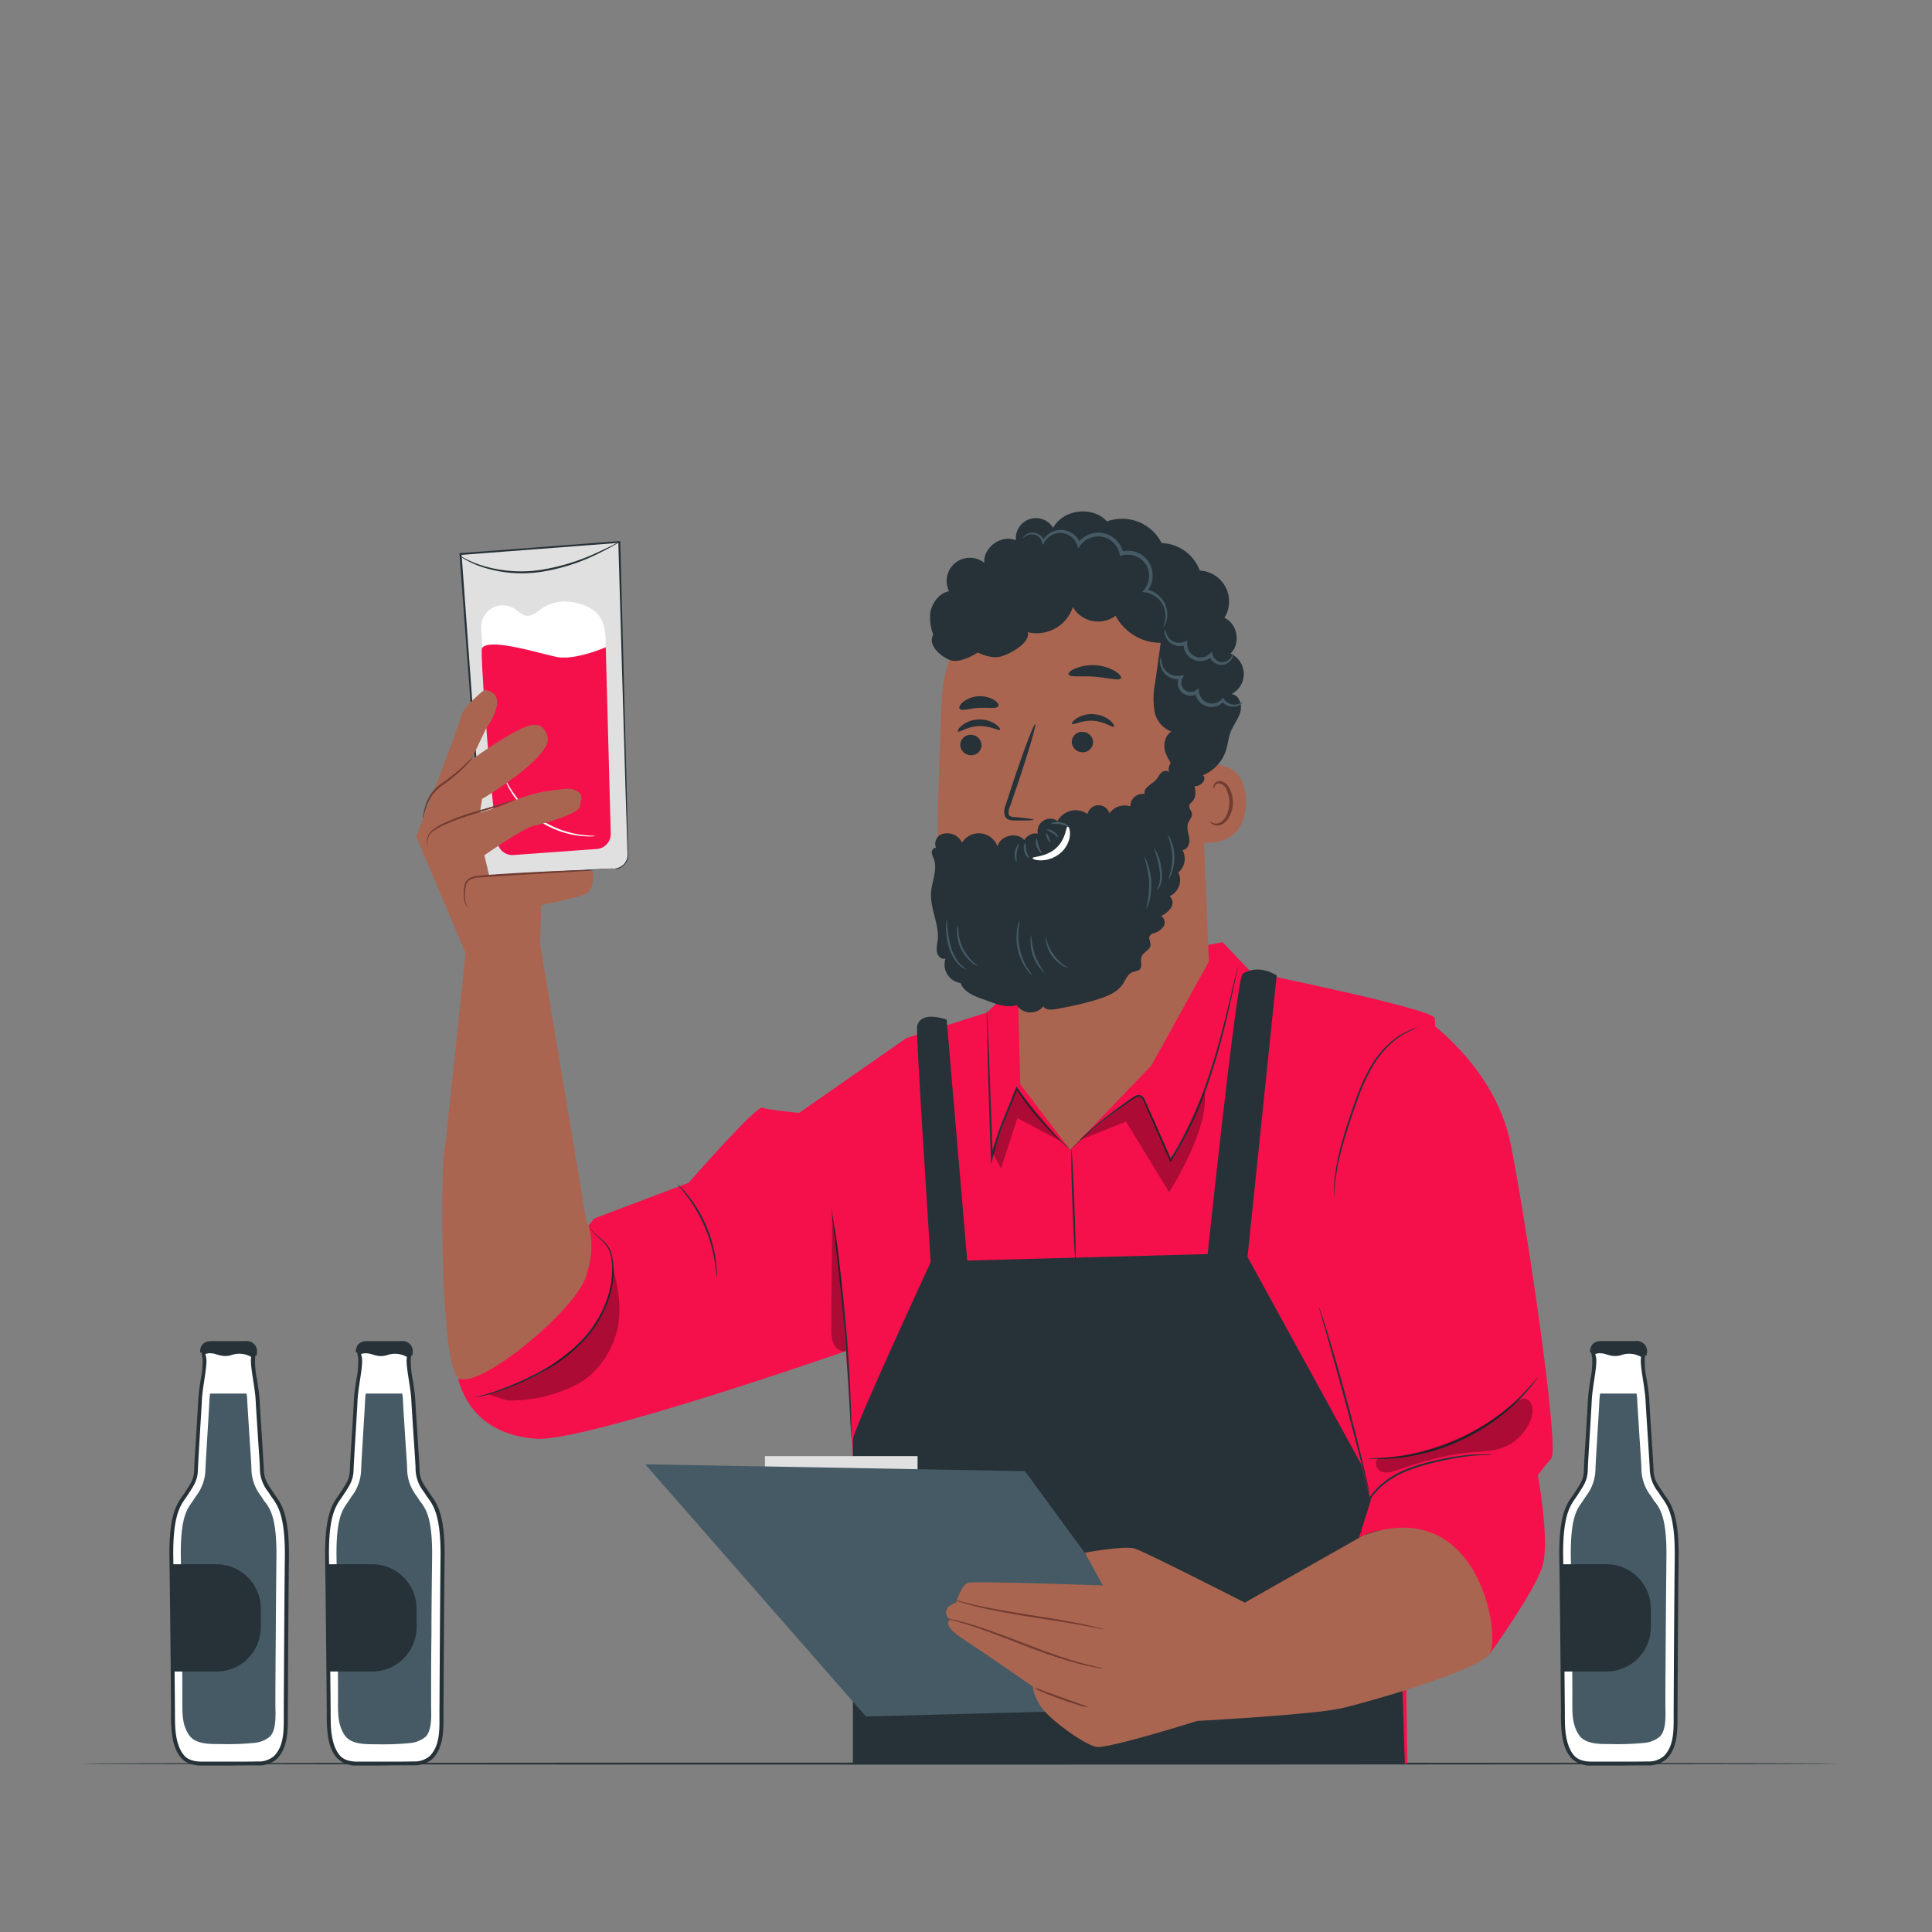 <svg xmlns="http://www.w3.org/2000/svg" viewBox="0 0 500 500"><rect x="0" y="0" width="500" height="500" fill="#808080" stroke="none"/><g id="freepik--Table--inject-5"><path d="M475.77,456.42c0,.14-102,.26-227.76.26s-227.78-.12-227.78-.26,102-.26,227.78-.26S475.77,456.28,475.77,456.42Z" style="fill:#263238"></path></g><g id="freepik--Beers--inject-5"><path d="M74.22,403.17c.15-12.36-2.43-14.31-3.86-16.53s-2.49-3.46-2.59-6.13-.92-14.31-1.1-18.05-1.57-9.26-1.16-11.18c0-.12,0-.24.08-.36a6.66,6.66,0,0,0-4.76-1,9.94,9.94,0,0,0-1,.23,4.63,4.63,0,0,1-2.47.19c-.38-.08-.74-.19-1.09-.29a5.86,5.86,0,0,0-2.29-.34,4.28,4.28,0,0,0-1.39.39c.05.32.12.72.23,1.21.42,1.91-.94,7.45-1.11,11.18s-1,15.39-1,18.05-1.15,3.92-2.57,6.15-4,4.18-3.79,16.54.43,39.84.43,39.84c0,1.28,0,2.67.08,4,.16,2.53.66,5.53,2.39,7.54a6.31,6.31,0,0,0,4.85,1.8c1.86,0,4.55,0,7.29,0s5.43,0,7.28-.05a6.64,6.64,0,0,0,4.58-1.52c3-3,2.67-8,2.69-11.84C73.94,443,74.06,415.53,74.22,403.17Z" style="fill:#fff"></path><path d="M57.3,456.92c-2,0-3.83,0-5.21,0-2.36,0-4.11-.7-5.21-2-2-2.25-2.37-5.55-2.52-7.84-.09-1.33-.12-2.73-.08-4,0-.25-.23-27.59-.43-39.81-.18-11.07,1.85-13.95,3.34-16.06.19-.26.37-.51.53-.76s.36-.57.54-.83c1.13-1.74,1.88-2.88,2-5.06,0-1.45.29-5.58.54-9.57.2-3.41.41-6.78.49-8.49s.36-3.54.64-5.4a22.74,22.74,0,0,0,.48-5.66c-.11-.5-.18-.9-.23-1.24l-.06-.36.33-.16a4.88,4.88,0,0,1,1.54-.44,6.38,6.38,0,0,1,2.49.36c.36.1.7.2,1.06.28a4,4,0,0,0,2.23-.18,9.74,9.74,0,0,1,1-.24,7.11,7.11,0,0,1,5.11,1.07l.28.19-.14.7a23.06,23.06,0,0,0,.51,5.65c.28,1.86.58,3.78.66,5.4s.3,5.1.53,8.52c.25,4,.52,8.09.57,9.53.08,2.18.83,3.32,2,5.05l.54.83c.17.26.34.5.53.77,1.5,2.09,3.55,5,3.41,16-.15,12.15-.28,39.63-.28,39.83v1.21c0,3.63,0,8.15-2.84,11a6.94,6.94,0,0,1-4.92,1.67c-1.86,0-4.55,0-7.29.05ZM53.18,350.41c0,.23.09.49.16.79.26,1.19-.08,3.43-.47,6-.28,1.83-.56,3.73-.63,5.29-.08,1.72-.29,5.1-.5,8.51-.24,4-.49,8.1-.53,9.54-.08,2.46-1,3.83-2.12,5.57l-.53.82c-.17.27-.36.53-.55.81-1.41,2-3.34,4.72-3.16,15.46.2,12.22.43,39.57.43,39.84,0,1.29,0,2.65.07,4,.22,3.36,1,5.73,2.28,7.24.92,1.07,2.39,1.6,4.48,1.63,1.85,0,4.54,0,7.28,0s5.42,0,7.27-.05a6,6,0,0,0,4.24-1.38c2.58-2.54,2.56-6.64,2.54-10.26V443c0-.11.15-29.47.28-39.84h0c.13-10.75-1.81-13.47-3.22-15.45-.2-.28-.39-.54-.56-.81s-.36-.56-.54-.82a9.74,9.74,0,0,1-2.13-5.56c0-1.43-.32-5.53-.57-9.5-.22-3.43-.44-6.82-.53-8.54s-.37-3.46-.65-5.3c-.4-2.59-.75-4.83-.5-6v0a6.21,6.21,0,0,0-4.12-.75,9.14,9.14,0,0,0-.9.22,5.09,5.09,0,0,1-2.72.19c-.38-.08-.75-.18-1.11-.28a5.53,5.53,0,0,0-2.11-.34A4.16,4.16,0,0,0,53.18,350.41Z" style="fill:#263238"></path><path d="M56.47,350.15c.38.1.73.19,1.09.26a3.7,3.7,0,0,0,1.88-.16A11.78,11.78,0,0,1,60.7,350a9.67,9.67,0,0,1,5.73.88,3.44,3.44,0,0,0,0-.43,2.66,2.66,0,0,0-2.92-3.37H54.78c-2.92,0-3,2.12-3,3a7,7,0,0,1,4.65.07Z" style="fill:#263238"></path><path d="M68.08,388l-.52-.8a11.68,11.68,0,0,1-2.48-6.63c0-1.39-.31-5.45-.56-9.37v-.08c-.21-3.35-.44-6.8-.53-8.56,0-.59-.09-1.23-.17-1.91l-9.46,0c-.08.67-.15,1.32-.17,1.91-.08,1.75-.29,5.21-.5,8.56v.08c-.24,3.93-.49,8-.53,9.38a11.72,11.72,0,0,1-2.45,6.64l-.52.79c-.19.3-.39.59-.61.9-1.24,1.75-2.94,4.16-2.78,14.23q.1,6.68.19,13.34c.07,7.83.22,15.67.2,23.5,0,3.19-.14,6.25,1.7,9,1.65,2.52,5.62,2.37,8.21,2.38a69.09,69.09,0,0,0,8.63-.3,7.28,7.28,0,0,0,4.06-1.59c1.91-1.75,1.47-6.37,1.48-8.68,0-5.84.06-11.69.1-17.53q.06-10.11.17-20.21c.12-10.07-1.59-12.47-2.84-14.22C68.48,388.61,68.27,388.32,68.08,388Z" style="fill:#455a64"></path><path d="M44.37,404.83H56a11.5,11.5,0,0,1,11.5,11.5v4.76A11.5,11.5,0,0,1,56,432.59H44.37a0,0,0,0,1,0,0V404.83A0,0,0,0,1,44.37,404.83Z" style="fill:#263238"></path><path d="M114.51,403.17c.15-12.36-2.43-14.31-3.86-16.53s-2.49-3.46-2.59-6.13-.91-14.31-1.1-18.05-1.56-9.26-1.15-11.18c0-.12,0-.24.07-.36a6.66,6.66,0,0,0-4.76-1c-.35.06-.67.15-1,.23a4.62,4.62,0,0,1-2.47.19c-.37-.08-.74-.19-1.09-.29a5.83,5.83,0,0,0-2.29-.34,4.28,4.28,0,0,0-1.39.39c0,.32.13.72.23,1.21.42,1.91-.94,7.45-1.11,11.18s-1,15.39-1,18.05-1.15,3.92-2.57,6.15-4,4.18-3.79,16.54.43,39.84.43,39.84c0,1.28,0,2.67.08,4,.16,2.53.66,5.53,2.4,7.54a6.27,6.27,0,0,0,4.84,1.8c1.86,0,4.55,0,7.29,0s5.43,0,7.29-.05a6.63,6.63,0,0,0,4.57-1.52c3-3,2.67-8,2.69-11.84C114.23,443,114.36,415.53,114.51,403.17Z" style="fill:#fff"></path><path d="M97.59,456.92c-2,0-3.82,0-5.21,0a6.7,6.7,0,0,1-5.21-2c-2-2.25-2.37-5.55-2.52-7.84-.09-1.33-.11-2.73-.08-4,0-.25-.23-27.59-.43-39.81C84,392.17,86,389.29,87.48,387.18c.19-.26.37-.51.53-.76l.54-.83c1.13-1.74,1.88-2.88,2-5.06,0-1.45.3-5.57.54-9.55.21-3.41.41-6.8.49-8.51s.36-3.54.64-5.4a22.74,22.74,0,0,0,.48-5.66c-.11-.5-.18-.9-.23-1.24l-.06-.36.33-.16a5,5,0,0,1,1.55-.44,6.36,6.36,0,0,1,2.48.36c.36.1.71.2,1.07.28a4.19,4.19,0,0,0,2.22-.18,10.35,10.35,0,0,1,1-.24,7.11,7.11,0,0,1,5.11,1.07l.29.19-.15.7a23.06,23.06,0,0,0,.51,5.65c.28,1.86.58,3.78.66,5.4s.31,5.1.53,8.52c.26,4,.52,8.09.57,9.53.08,2.18.83,3.32,2,5.05.18.26.36.54.55.83s.34.5.52.77c1.5,2.09,3.55,5,3.41,16-.15,12.15-.28,39.63-.28,39.83v1.21c0,3.63,0,8.15-2.84,11a6.93,6.93,0,0,1-4.91,1.67c-1.86,0-4.56,0-7.3.05ZM93.47,350.4c0,.24.1.5.16.8.26,1.19-.08,3.43-.47,6-.27,1.83-.56,3.73-.63,5.29-.08,1.72-.29,5.11-.49,8.53-.25,4-.5,8.09-.54,9.52-.08,2.46-1,3.83-2.11,5.57-.18.26-.35.54-.54.82s-.35.53-.55.81c-1.41,2-3.34,4.72-3.16,15.46.2,12.22.43,39.57.43,39.84,0,1.29,0,2.65.08,4,.22,3.36,1,5.73,2.27,7.24.93,1.07,2.39,1.6,4.48,1.63,1.85,0,4.54,0,7.28,0s5.42,0,7.28-.05a6,6,0,0,0,4.23-1.38c2.59-2.54,2.57-6.64,2.54-10.26V443c0-.11.15-29.47.28-39.84h0c.13-10.75-1.8-13.47-3.22-15.45-.2-.28-.39-.54-.56-.81s-.36-.56-.53-.82a9.68,9.68,0,0,1-2.14-5.56c0-1.43-.31-5.53-.57-9.5-.22-3.43-.44-6.82-.53-8.54s-.37-3.46-.65-5.29c-.4-2.6-.75-4.84-.49-6v0a6.19,6.19,0,0,0-4.12-.75,8.91,8.91,0,0,0-.89.22,5.14,5.14,0,0,1-2.73.19c-.38-.08-.75-.18-1.11-.28a5.53,5.53,0,0,0-2.11-.34A5.1,5.1,0,0,0,93.47,350.4Z" style="fill:#263238"></path><path d="M96.76,350.15c.38.1.73.19,1.09.26a3.7,3.7,0,0,0,1.88-.16A11.78,11.78,0,0,1,101,350a9.65,9.65,0,0,1,5.73.88,2,2,0,0,0,0-.43,2.66,2.66,0,0,0-2.92-3.37H95.08c-2.93,0-3,2.12-3,3a8.54,8.54,0,0,1,1.48-.32A8.24,8.24,0,0,1,96.76,350.15Z" style="fill:#263238"></path><path d="M108.37,388l-.52-.8a11.6,11.6,0,0,1-2.47-6.63c0-1.39-.32-5.45-.57-9.37v-.08c-.21-3.35-.44-6.8-.52-8.56,0-.59-.1-1.23-.18-1.91l-9.46,0c-.08.67-.14,1.32-.17,1.91-.08,1.75-.29,5.21-.5,8.56v.08c-.24,3.93-.49,8-.53,9.38A11.72,11.72,0,0,1,91,387.27l-.52.79c-.19.3-.39.59-.61.9-1.24,1.75-2.94,4.16-2.78,14.23q.12,6.68.19,13.34c.08,7.83.22,15.67.2,23.5,0,3.19-.13,6.25,1.7,9,1.65,2.52,5.62,2.37,8.21,2.38a69.09,69.09,0,0,0,8.63-.3,7.34,7.34,0,0,0,4.07-1.59c1.9-1.75,1.46-6.37,1.48-8.68,0-5.84,0-11.69.09-17.53,0-6.74.09-13.47.17-20.21.13-10.07-1.58-12.47-2.83-14.22C108.77,388.61,108.56,388.32,108.37,388Z" style="fill:#455a64"></path><path d="M84.67,404.83H96.31a11.5,11.5,0,0,1,11.5,11.5v4.76a11.5,11.5,0,0,1-11.5,11.5H84.67a0,0,0,0,1,0,0V404.83A0,0,0,0,1,84.67,404.83Z" style="fill:#263238"></path><path d="M434,403.17c.15-12.36-2.43-14.31-3.86-16.53s-2.49-3.46-2.59-6.13-.91-14.31-1.1-18.05-1.57-9.26-1.16-11.18c0-.12.06-.24.08-.36a6.66,6.66,0,0,0-4.76-1,9.94,9.94,0,0,0-1,.23,4.62,4.62,0,0,1-2.47.19c-.38-.08-.74-.19-1.09-.29a5.86,5.86,0,0,0-2.29-.34,4.28,4.28,0,0,0-1.39.39c0,.32.12.72.23,1.21.42,1.91-.94,7.45-1.11,11.18s-1,15.39-1,18.05-1.15,3.92-2.57,6.15-4,4.18-3.79,16.54.43,39.84.43,39.84c0,1.28,0,2.67.08,4,.16,2.53.66,5.53,2.39,7.54a6.31,6.31,0,0,0,4.85,1.8c1.86,0,4.55,0,7.29,0s5.43,0,7.28-.05a6.64,6.64,0,0,0,4.58-1.52c3-3,2.67-8,2.69-11.84C433.67,443,433.79,415.53,434,403.17Z" style="fill:#fff"></path><path d="M417,456.92c-2,0-3.83,0-5.21,0a6.7,6.7,0,0,1-5.21-2c-1.95-2.25-2.37-5.55-2.52-7.84-.09-1.34-.12-2.73-.08-4,0-.25-.23-27.59-.43-39.81-.18-11.07,1.85-13.95,3.34-16.06.19-.26.37-.51.53-.76s.37-.57.54-.84c1.13-1.73,1.88-2.87,1.95-5.05,0-1.46.29-5.59.54-9.59.21-3.4.41-6.76.49-8.47s.36-3.54.64-5.4a22.74,22.74,0,0,0,.48-5.66c-.11-.5-.18-.9-.23-1.24l-.06-.36.33-.16a4.88,4.88,0,0,1,1.54-.44,6.2,6.2,0,0,1,2.49.36c.37.1.71.2,1.06.28a4,4,0,0,0,2.23-.18,9.74,9.74,0,0,1,1-.24,7.16,7.16,0,0,1,5.11,1.07l.28.19-.14.7a23.06,23.06,0,0,0,.51,5.65c.28,1.86.58,3.78.66,5.4s.3,5.11.53,8.53c.25,4,.52,8.08.57,9.52.08,2.18.83,3.32,2,5.05.17.27.36.54.54.83s.34.51.53.77c1.5,2.09,3.55,5,3.41,16-.15,12.22-.28,39.57-.28,39.83v1.21c0,3.63.05,8.15-2.84,11a6.94,6.94,0,0,1-4.92,1.67c-1.86,0-4.55,0-7.29.05Zm-4.12-106.51c0,.23.09.49.16.79.26,1.19-.08,3.43-.47,6-.28,1.83-.56,3.73-.63,5.29-.08,1.71-.29,5.09-.49,8.5-.25,4-.5,8.11-.54,9.55-.08,2.46-1,3.83-2.12,5.57l-.53.82c-.17.27-.36.53-.55.81-1.41,2-3.34,4.72-3.16,15.46.2,12.22.43,39.57.43,39.84,0,1.29,0,2.65.07,4,.22,3.36,1,5.73,2.28,7.24.93,1.07,2.39,1.6,4.48,1.63,1.85,0,4.54,0,7.28,0s5.42,0,7.28-.05a6,6,0,0,0,4.23-1.38c2.59-2.54,2.56-6.64,2.54-10.27V443c0-.17.13-27.61.28-39.84h0c.13-10.75-1.81-13.47-3.22-15.45-.2-.28-.39-.54-.56-.81s-.36-.56-.53-.82a9.68,9.68,0,0,1-2.14-5.56c-.05-1.43-.31-5.53-.57-9.49-.22-3.43-.44-6.83-.53-8.55s-.37-3.47-.65-5.3c-.4-2.59-.75-4.83-.5-6v0a6.19,6.19,0,0,0-4.12-.75,9.14,9.14,0,0,0-.9.22,5.09,5.09,0,0,1-2.72.19c-.38-.07-.75-.18-1.1-.28a5.58,5.58,0,0,0-2.12-.34A4.16,4.16,0,0,0,412.91,350.41Z" style="fill:#263238"></path><path d="M416.2,350.15c.38.1.73.19,1.09.26a3.7,3.7,0,0,0,1.88-.16,11.78,11.78,0,0,1,1.26-.27,9.67,9.67,0,0,1,5.73.88,2,2,0,0,0,0-.43,2.66,2.66,0,0,0-2.92-3.37h-8.73c-2.93,0-3,2.12-3,3a8.15,8.15,0,0,1,1.48-.32A8.24,8.24,0,0,1,416.2,350.15Z" style="fill:#263238"></path><path d="M427.81,388l-.52-.8a11.68,11.68,0,0,1-2.48-6.63c0-1.39-.31-5.45-.56-9.37v-.08c-.21-3.35-.44-6.8-.53-8.56,0-.59-.09-1.23-.17-1.91l-9.46,0c-.08.67-.14,1.32-.17,1.91-.08,1.75-.29,5.21-.5,8.56v.08c-.24,3.93-.49,8-.53,9.38a11.72,11.72,0,0,1-2.45,6.64l-.52.79c-.19.3-.39.59-.61.9-1.24,1.75-2.94,4.16-2.78,14.23q.11,6.68.19,13.34c.08,7.83.22,15.67.2,23.5,0,3.19-.13,6.25,1.7,9,1.65,2.52,5.62,2.37,8.21,2.38a69.09,69.09,0,0,0,8.63-.3,7.28,7.28,0,0,0,4.06-1.59c1.91-1.75,1.47-6.37,1.48-8.68,0-5.84.06-11.69.1-17.53q.06-10.11.17-20.21c.12-10.07-1.59-12.47-2.84-14.22C428.21,388.61,428,388.32,427.81,388Z" style="fill:#455a64"></path><path d="M404.1,404.83h11.64a11.5,11.5,0,0,1,11.5,11.5v4.76a11.5,11.5,0,0,1-11.5,11.5H404.1a0,0,0,0,1,0,0V404.83A0,0,0,0,1,404.1,404.83Z" style="fill:#263238"></path></g><g id="freepik--Character--inject-5"><path d="M371.23,263.37c-1.6-2.55-47.54-11.87-47.54-11.87l-7.29-7.68-52.72,10.45-8.31,7.79-20.83,6.61L206.83,288s-7.91-.7-9.5-1.34-19.12,19.44-19.12,19.44l-24.41,9.24-35.19,41.78c2.12,7.39,7.68,14.28,20.1,15.23s80.22-22.69,80.22-22.69l7,104.31,138.31,2.42-.95-61.74S372.82,265.92,371.23,263.37Z" style="fill:#F5104B"></path><path d="M220.73,372.6c-.09-2.31,20.21-46.12,20.21-46.12l81.37-2.19L361.62,396l1.95,60.46-142.84-.26Z" style="fill:#263238"></path><path d="M369.14,263.88S387,276.1,391,296.19s12.67,78.6,10.48,81.22-3.49,4.37-3.49,4.37,3.06,16.59,1.31,23.14-13.8,23.14-13.8,23.14-12.84-41.48-33.8-30.13l3.06-9.6-11.79-45Z" style="fill:#F5104B"></path><path d="M321.61,252C320,253,312,329.6,312,329.6h10.41l8-77.16S325.78,249.31,321.61,252Z" style="fill:#263238"></path><path d="M237.33,265.74c-.34,2.05,3.93,66.53,3.76,64.69h9.59L245,263.88S238.09,261.28,237.33,265.74Z" style="fill:#263238"></path><path d="M386.07,376.58a16.13,16.13,0,0,1-1.76,0,42.76,42.76,0,0,0-4.77.35c-2,.25-4.37.68-7,1.27a53.43,53.43,0,0,0-8.31,2.46,22.75,22.75,0,0,0-7.26,4.55,16.23,16.23,0,0,0-3.85,5.8,12.33,12.33,0,0,0-.83,4.64c0,1.13.18,1.74.11,1.75a1.54,1.54,0,0,1-.12-.44,7,7,0,0,1-.19-1.3,11.83,11.83,0,0,1,.68-4.77,16.27,16.27,0,0,1,3.86-6,22.74,22.74,0,0,1,7.4-4.68,51.31,51.31,0,0,1,8.4-2.45,68.93,68.93,0,0,1,7-1.17,35.05,35.05,0,0,1,4.81-.18c.57,0,1,0,1.31.09A1.26,1.26,0,0,1,386.07,376.58Z" style="fill:#263238"></path><path d="M398,356.46s-.08.16-.28.43-.53.71-.88,1.18a19.93,19.93,0,0,1-1.48,1.81c-.61.67-1.27,1.48-2.1,2.26L392,363.41c-.45.43-1,.84-1.46,1.29-1,.92-2.15,1.77-3.36,2.7a53.23,53.23,0,0,1-17.7,8.48c-1.47.35-2.87.72-4.2.92-.67.12-1.3.25-1.92.33l-1.79.2c-1.14.16-2.18.17-3.09.22s-1.69.05-2.33,0l-1.47-.05a1.69,1.69,0,0,1-.51-.06,3,3,0,0,1,.51-.05l1.47-.05a23,23,0,0,0,2.32-.11c.9-.08,1.93-.11,3.06-.29l1.77-.24c.61-.08,1.24-.23,1.9-.35,1.32-.22,2.7-.6,4.16-1a58.92,58.92,0,0,0,9.15-3.42,59.76,59.76,0,0,0,8.39-5c1.2-.91,2.36-1.74,3.36-2.64.5-.43,1-.83,1.47-1.26s.88-.84,1.29-1.23c.84-.76,1.52-1.55,2.14-2.2s1.14-1.24,1.54-1.73l1-1.12A2.22,2.22,0,0,1,398,356.46Z" style="fill:#263238"></path><path d="M354.41,386.53a1.88,1.88,0,0,1-.17-.48l-.38-1.4c-.34-1.3-.79-3-1.34-5.17-1.12-4.37-2.67-10.4-4.46-17s-3.48-12.64-4.71-17c-.6-2.11-1.09-3.85-1.45-5.14l-.37-1.4a2.46,2.46,0,0,1-.1-.5,1.77,1.77,0,0,1,.2.47c.13.37.28.83.47,1.38.39,1.19.94,2.93,1.6,5.09,1.32,4.31,3.07,10.3,4.86,16.95s3.29,12.69,4.32,17.08c.52,2.2.92,4,1.18,5.21.11.57.21,1,.29,1.43A1.57,1.57,0,0,1,354.41,386.53Z" style="fill:#263238"></path><path d="M366.89,266s-.68.24-1.87.76a18.56,18.56,0,0,0-4.59,2.94,25.11,25.11,0,0,0-5.15,6.22,51.42,51.42,0,0,0-4.09,9.07c-2.37,6.69-4.32,12.83-5.1,17.41a48.8,48.8,0,0,0-.7,5.45,18.66,18.66,0,0,1-.15,2,2,2,0,0,1,0-.53c0-.34,0-.85,0-1.5a39.74,39.74,0,0,1,.54-5.5c.69-4.64,2.6-10.83,5-17.53a49.12,49.12,0,0,1,4.17-9.14,24.77,24.77,0,0,1,5.32-6.26,17.63,17.63,0,0,1,4.75-2.84,13.41,13.41,0,0,1,1.44-.47A2,2,0,0,1,366.89,266Z" style="fill:#263238"></path><path d="M215.11,312.7a2.13,2.13,0,0,1,.14.59c.08.45.18,1,.3,1.71.25,1.49.58,3.65.95,6.33.75,5.34,1.64,12.75,2.37,21S220,358,220.18,363.36c.1,2.69.16,4.88.17,6.39v1.74a2.28,2.28,0,0,1,0,.6,2.42,2.42,0,0,1-.07-.6c0-.45-.06-1-.1-1.73-.09-1.58-.2-3.74-.33-6.39-.29-5.39-.76-12.83-1.47-21s-1.56-15.61-2.22-21c-.32-2.62-.59-4.77-.78-6.34-.08-.7-.15-1.28-.2-1.73A3.83,3.83,0,0,1,215.11,312.7Z" style="fill:#263238"></path><path d="M320.26,250.4a.87.87,0,0,1,0,.24l-.13.71c-.13.66-.32,1.56-.55,2.7-.49,2.35-1.21,5.73-2.2,9.9s-2.28,9.1-4.05,14.49a100.69,100.69,0,0,1-7.22,16.95c-.93,1.74-2,3.39-2.93,5l-.26.41-.2-.45c-2.35-5.36-4.58-10.42-6.59-15a3,3,0,0,0-.91-1.42,1.49,1.49,0,0,0-1.47.21c-1,.62-1.91,1.29-2.81,1.92q-2.7,1.91-4.92,3.62c-2.94,2.28-5.19,4.26-6.68,5.67-.75.71-1.32,1.27-1.7,1.65a4.93,4.93,0,0,1-.6.57,5.37,5.37,0,0,1,.53-.63c.36-.41.9-1,1.64-1.72a79.18,79.18,0,0,1,6.6-5.81c1.46-1.16,3.1-2.4,4.89-3.69.91-.64,1.82-1.3,2.83-1.95a2.94,2.94,0,0,1,.89-.37,1.39,1.39,0,0,1,1,.15,3.25,3.25,0,0,1,1.1,1.61l6.65,15-.46,0c1-1.56,2-3.2,2.92-4.93a103.73,103.73,0,0,0,7.21-16.86c1.79-5.35,3.11-10.27,4.15-14.42s1.82-7.52,2.37-9.85c.27-1.13.48-2,.64-2.68l.17-.7A1.33,1.33,0,0,1,320.26,250.4Z" style="fill:#263238"></path><path d="M255.37,261.17a3.43,3.43,0,0,1,.08.77l.12,2.23c.09,2,.21,4.77.36,8.2.26,7,.61,16.55,1,27.17l-.51-.05c.06-.28.14-.58.21-.88a74.4,74.4,0,0,1,3.05-9.05c1.14-2.82,2.21-5.5,3.22-8l.17-.42.24.38a75,75,0,0,0,9.51,11.92c1.29,1.33,2.35,2.34,3.08,3l.84.78c.19.17.28.27.27.28a1.47,1.47,0,0,1-.32-.23c-.2-.16-.51-.39-.88-.72-.77-.64-1.86-1.63-3.19-2.93a71.2,71.2,0,0,1-9.7-11.88l.41,0c-1,2.51-2.07,5.17-3.18,8a76.4,76.4,0,0,0-3,9c-.07.3-.14.6-.21.87l-.44,1.85-.07-1.9c-.39-10.64-.68-20.23-.86-27.17-.08-3.43-.14-6.22-.19-8.21,0-.93,0-1.67,0-2.23A6.42,6.42,0,0,1,255.37,261.17Z" style="fill:#263238"></path><path d="M278.33,326.13c-.15,0-.5-6.42-.79-14.35s-.42-14.38-.27-14.38.5,6.42.79,14.36S278.47,326.13,278.33,326.13Z" style="fill:#263238"></path><path d="M185.5,330.43c-.09,0-.15-1.49-.52-3.86a38.31,38.31,0,0,0-7.23-17.05c-1.44-1.91-2.48-3-2.41-3s.3.22.79.69A25.85,25.85,0,0,1,178,309.3a34.19,34.19,0,0,1,7.3,17.22,24.13,24.13,0,0,1,.21,2.85A4.1,4.1,0,0,1,185.5,330.43Z" style="fill:#263238"></path><path d="M152.37,317.25a11.05,11.05,0,0,0,1.65,2c.6.57,1.41,1.2,2.27,2a7.14,7.14,0,0,1,2.07,3.5,21.3,21.3,0,0,1-.51,10.49,29.5,29.5,0,0,1-6.3,11.22,40.78,40.78,0,0,1-10.07,8A67.35,67.35,0,0,1,132,359a53,53,0,0,1-6.75,2.19c-.82.19-1.46.31-1.89.37a2.87,2.87,0,0,1-.68.06,3.57,3.57,0,0,1,.66-.16c.43-.1,1.06-.25,1.86-.47a60.72,60.72,0,0,0,6.67-2.33,70.24,70.24,0,0,0,9.41-4.56,41,41,0,0,0,9.93-8,29.58,29.58,0,0,0,6.23-11,21.28,21.28,0,0,0,.61-10.27,6.92,6.92,0,0,0-1.92-3.39c-.82-.84-1.61-1.49-2.2-2.1a8.32,8.32,0,0,1-1.22-1.51,3.21,3.21,0,0,1-.23-.44C152.38,317.3,152.36,317.25,152.37,317.25Z" style="fill:#263238"></path><g style="opacity:0.3"><path d="M158.59,327.51a37.15,37.15,0,0,1-1.64,9.66c-.53,2.11-1.94,4.09-3.1,5.92a18,18,0,0,1-4.57,5.33L140.45,355c-1.67,1.24-4.45,2.11-7,3.22a29.09,29.09,0,0,1-7.18,2.59l5,1.64a38,38,0,0,0,17.89-4.09c5.22-2.69,8.86-7.93,10.42-13.6S159.91,333.23,158.59,327.51Z"></path></g><g style="opacity:0.3"><path d="M215.38,314.48c0,9.64-.26,19.76-.22,29.4a9.21,9.21,0,0,0,.6,3.91,3.1,3.1,0,0,0,3.17,1.9c-.63-7.69-1-15.79-1.76-23.46a89.64,89.64,0,0,0-1.67-10.85"></path></g><g style="opacity:0.3"><polygon points="256.94 298.45 259.07 302.39 263.3 289.36 274.66 295.43 263.12 281.66 256.94 298.45"></polygon></g><g style="opacity:0.3"><path d="M279.13,295.2l12.28-4.94,11.15,18.28s10.74-16.61,9.13-26.19c0,0-5.12,13.91-8.75,17.86,0,0-6.74-16.1-7.45-16.37a2.4,2.4,0,0,0-2.5.5C291.87,285.11,279.13,295.2,279.13,295.2Z"></path></g><g style="opacity:0.3"><path d="M356.76,377.42c-1.25.71-.65,2.85.68,3.41s2.84.08,4.2-.39c6.19-2.14,12.52-4,19-4.57,2.65-.22,5.36-.22,7.87-1.06a12.56,12.56,0,0,0,7.86-8c.58-1.85.22-4.54-1.7-4.82-1.11-.16-2.1.62-3,1.33a60.67,60.67,0,0,1-35,14.08"></path></g><path d="M312.9,248.77l-14.93,27-21,21.82-12.93-17-.43-17.39-.36-14.58s-19.41-2.26-20.39-21.55c-.48-9.31.11-28.57.85-46a36,36,0,0,1,34.57-34.45l1.86-.07c20.13.4,31,17.72,30.07,37.82l2.64,64.44" style="fill:#aa6550"></path><path d="M263.28,248.57s12.24.52,24.89-8.12c0,0-5.42,14.12-24.74,13.12Z" style="fill:#723c31"></path><path d="M248.51,192.77a2.78,2.78,0,0,0,2.77,2.68,2.63,2.63,0,0,0,2.74-2.6,2.75,2.75,0,0,0-2.76-2.68A2.65,2.65,0,0,0,248.51,192.77Z" style="fill:#263238"></path><path d="M247.94,189.3c.36.35,2.38-1.27,5.35-1.38s5.2,1.29,5.5.92c.16-.17-.22-.8-1.19-1.46a7.57,7.57,0,0,0-4.42-1.18,7.29,7.29,0,0,0-4.25,1.55C248.05,188.49,247.76,189.15,247.94,189.3Z" style="fill:#263238"></path><path d="M277.38,192a2.75,2.75,0,0,0,2.76,2.68,2.65,2.65,0,0,0,2.75-2.59,2.77,2.77,0,0,0-2.77-2.68A2.62,2.62,0,0,0,277.38,192Z" style="fill:#263238"></path><path d="M277.46,187.34c.32.38,2.51-1,5.47-.8s5,1.85,5.37,1.51c.17-.15-.13-.82-1-1.58a7.54,7.54,0,0,0-4.27-1.65,7.27,7.27,0,0,0-4.38,1.08C277.66,186.54,277.3,187.16,277.46,187.34Z" style="fill:#263238"></path><path d="M267.52,212.15c0-.17-1.85-.42-4.85-.69-.76,0-1.48-.17-1.63-.68a3.86,3.86,0,0,1,.42-2.26l2-5.86c2.79-8.33,4.79-15.16,4.45-15.27s-2.88,6.55-5.67,14.88l-1.92,5.88a4.36,4.36,0,0,0-.28,3,1.87,1.87,0,0,0,1.29,1.06,5.17,5.17,0,0,0,1.29.13C265.65,212.38,267.52,212.32,267.52,212.15Z" style="fill:#263238"></path><path d="M276.56,174.56c.33.79,3.27.3,6.77.58s6.34,1.13,6.78.39c.19-.36-.33-1.1-1.49-1.83A11.82,11.82,0,0,0,278.3,173C277,173.52,276.42,174.18,276.56,174.56Z" style="fill:#263238"></path><path d="M248.36,183.45c.55.65,2.57-.13,5-.25s4.56.28,5-.45c.2-.35-.16-1-1.09-1.61a7.27,7.27,0,0,0-8.08.56C248.38,182.42,248.12,183.13,248.36,183.45Z" style="fill:#263238"></path><path d="M309.23,198.68c.33-.15,13.11-4.43,13.2,8.78s-13.2,10.57-13.22,10.19S309.23,198.68,309.23,198.68Z" style="fill:#aa6550"></path><path d="M313.21,212.62c.06,0,.23.16.62.34a2.32,2.32,0,0,0,1.72,0c1.39-.52,2.56-2.74,2.6-5.12a7.53,7.53,0,0,0-.66-3.29,2.66,2.66,0,0,0-1.74-1.76,1.18,1.18,0,0,0-1.36.64c-.17.37-.09.63-.16.66s-.28-.22-.18-.77a1.48,1.48,0,0,1,.52-.83,1.77,1.77,0,0,1,1.27-.35,3.23,3.23,0,0,1,2.41,2,7.91,7.91,0,0,1,.83,3.67c-.07,2.67-1.42,5.17-3.32,5.73a2.46,2.46,0,0,1-2.11-.34C313.24,212.94,313.17,212.65,313.21,212.62Z" style="fill:#723c31"></path><path d="M240.75,158.59c.48-2.57,2.28-5.09,4.86-5.58a6,6,0,0,1,9.12-7.35c-.32-4,4.5-7.45,8.19-5.83a5.2,5.2,0,0,1,9.63-3.22c2.58-4.84,10.28-5.76,13.93-1.67a11.46,11.46,0,0,1,14.15,5.61,10.89,10.89,0,0,1,9.87,7.11,8,8,0,0,1,6.37,12.23c3.41,1.48,4.3,6.73,1.58,9.26a5.79,5.79,0,0,1,.25,10.47c1.95.17,2.83,2.7,2.32,4.59s-1.85,3.45-2.55,5.28c-.58,1.51-.7,3.15-1.18,4.69a10.46,10.46,0,0,1-6,6.46l.36.38c.41,1.68-1.9,2.94-3.52,2.33s-2.58-2.22-3.56-3.65a18.81,18.81,0,0,1-3-5.1c-.56-1.9-.11-4.28,1.61-5.26a6.87,6.87,0,0,1-4.39-5.28,20.29,20.29,0,0,1,.13-7.16l1.47-10.54a13.2,13.2,0,0,1-11.68-7,7.56,7.56,0,0,1-11.06-2.26A9.84,9.84,0,0,1,266,163.61c.63,2.71-4.18,5.43-6.83,6.26s-6.1-1-6.1-1-4.52,2.92-7.08,2-6-3.94-4.46-6.62A12.26,12.26,0,0,1,240.75,158.59Z" style="fill:#263238"></path><path d="M319.12,169.08c-.13,0-.17.92-1.24,1.76a2.55,2.55,0,0,1-2.15.47,2.67,2.67,0,0,1-1.91-1.88l-.19-.78-.59.56a3.43,3.43,0,0,1-5.79-2.71l.06-.78-.7.33a3.5,3.5,0,0,1-2.67.08,3.44,3.44,0,0,1-1.68-1.36,10,10,0,0,1-.75-1.91c-.06,0-.36.85.27,2.18a3.92,3.92,0,0,0,1.86,1.8,4.19,4.19,0,0,0,3.34,0l-.64-.45a4.32,4.32,0,0,0,7.35,3.45l-.78-.22a3.47,3.47,0,0,0,2.66,2.42,3.07,3.07,0,0,0,2.68-.81C319.4,170.12,319.19,169,319.12,169.08Z" style="fill:#455a64"></path><path d="M321.6,181.65c-.07-.08-.46.38-1.39.61a3.16,3.16,0,0,1-3.37-1.29l-.28-.44-.35.4a3.52,3.52,0,0,1-3.32,1.07,3.41,3.41,0,0,1-2.59-3l-.07-.87-.72.51a2.51,2.51,0,0,1-.59.3,2.42,2.42,0,0,1-2.7-.79,2.52,2.52,0,0,1-.21-2.62l.45-.84-.92.18a4.14,4.14,0,0,1-4.64-2.58,9.19,9.19,0,0,1-.39-2.29,3,3,0,0,0-.11,2.46,4.53,4.53,0,0,0,1.64,2.39,4.92,4.92,0,0,0,3.66.9l-.47-.66a3.42,3.42,0,0,0,.2,3.63,3.38,3.38,0,0,0,3.8,1.16,3.55,3.55,0,0,0,.87-.44l-.79-.36a4.23,4.23,0,0,0,7.5,2.32l-.63,0a3.35,3.35,0,0,0,2.21,1.43,3.61,3.61,0,0,0,1.95-.14C321.37,182.27,321.65,181.66,321.6,181.65Z" style="fill:#455a64"></path><path d="M264.64,139.38a4.76,4.76,0,0,1,1.45-.91,2.73,2.73,0,0,1,1.93,0,2.86,2.86,0,0,1,1.68,1.85l.21.74.37-.69a4.82,4.82,0,0,1,4-2.44,4.7,4.7,0,0,1,4.49,3.14l.28.86.53-.74a5.9,5.9,0,0,1,4.47-2.37,5.59,5.59,0,0,1,4.78,2.44,5.47,5.47,0,0,1,.92,2.1l.11.53.52-.15a5.65,5.65,0,0,1,6.4,2.7,5.74,5.74,0,0,1-.69,6.2l-.48.56.73.1a6.21,6.21,0,0,1,4.05,2.38,6.05,6.05,0,0,1,1.24,3.45,9.11,9.11,0,0,1-.57,3.23s.23-.22.48-.75a6.08,6.08,0,0,0,.55-2.49,6.44,6.44,0,0,0-1.18-3.83,6.82,6.82,0,0,0-4.46-2.78l.24.66a6.39,6.39,0,0,0-6.59-10.38l.62.38a6.67,6.67,0,0,0-6.71-5.32,6.7,6.7,0,0,0-5.18,2.82l.81.11a5.38,5.38,0,0,0-9.89-.7l.58.06a3.35,3.35,0,0,0-2.11-2.13,3.1,3.1,0,0,0-2.22.11,2.91,2.91,0,0,0-1.1.82C264.67,139.21,264.62,139.37,264.64,139.38Z" style="fill:#455a64"></path><path d="M242.74,216.47a4.15,4.15,0,0,1,6.22,1.6,5.15,5.15,0,0,1,9.21,1c.67-2.85,5-3.9,6.93-1.66a3.31,3.31,0,0,1,3.48-1.67,3.26,3.26,0,0,1,5.11-3.25,5.31,5.31,0,0,1,7.75-1.82,2.94,2.94,0,0,1,5.68-.18,4.79,4.79,0,0,1,5.41-1.8,3.19,3.19,0,0,1,3.76-3.19c-.57-1.59,1.77-2.49,2.91-3.73.51-.56.81-1.3,1.37-1.81s1.57-.69,2-.06a2.73,2.73,0,0,1,5-2.12,8,8,0,0,1,.6,2.29c.54,2.5,2.15,5.4.44,7.3-.3.34-.7.62-.81,1.06-.18.75.58,1.4.68,2.16s-.65,1.62-1,2.46c-.46,1.25.13,2.61.32,3.92s-.46,3-1.79,3a4.64,4.64,0,0,1-1.06,5.84,4.54,4.54,0,0,1-2.25,6.12,2.32,2.32,0,0,1,.37,3,6.74,6.74,0,0,1-2.56,2.13,2,2,0,0,1,.64,2.68,4.35,4.35,0,0,1-2.48,1.75,1.9,1.9,0,0,0-1.1.69c-.43.71.27,1.6.19,2.43-.11,1.27-1.86,1.75-2.31,2.94s.31,2.46-.46,3.3c-.5.53-1.35.5-2,.79-1.2.51-1.66,1.94-2.38,3-1.34,2.07-3.8,3.1-6.15,3.87q-1.8.58-3.63,1.05c-2.43.63-4.9,1.1-7.37,1.56-1.22.24-2.74.36-3.46-.66a4.3,4.3,0,0,1-6.89-.35c-2.18.75-4.56,0-6.74-.81l-2.25-.8c-2.24-.81-4.74-1.86-5.53-4.1a4.79,4.79,0,0,1-3.88-6.32c-1,.35-2-.59-2.23-1.59a9.45,9.45,0,0,1,.19-3.08c.47-4.18-2-8.23-1.71-12.43.2-2.93,1.74-5.93.72-8.69a5.19,5.19,0,0,1-.53-1.72c0-.61.51-1.27,1.1-1.13a2.7,2.7,0,0,1,2.48-3.75" style="fill:#263238"></path><path d="M276.33,213.86c-.49,0-.37,3.21-3,5.61s-6.1,2.16-6.11,2.61c0,.21.79.6,2.24.58a8,8,0,0,0,5.11-2,7,7,0,0,0,2.34-4.69C276.94,214.62,276.55,213.84,276.33,213.86Z" style="fill:#fff"></path><path d="M296.64,235.23a28,28,0,0,0,.78-6.89,28.57,28.57,0,0,0-1.41-6.79,5.69,5.69,0,0,1,.94,1.85,16.18,16.18,0,0,1,1,4.92,16.52,16.52,0,0,1-.53,5A5.79,5.79,0,0,1,296.64,235.23Z" style="fill:#455a64"></path><path d="M299.36,230.38a15.66,15.66,0,0,0,.63-1.51,9.45,9.45,0,0,0,.06-3.91c-.44-3.09-1.47-5.45-1.32-5.51a13.08,13.08,0,0,1,1.84,5.44,8.32,8.32,0,0,1-.23,4.1C300,230,299.39,230.42,299.36,230.38Z" style="fill:#455a64"></path><path d="M302.41,227.5a19.14,19.14,0,0,0,1-5.84,19.69,19.69,0,0,0-1.3-5.77,4.28,4.28,0,0,1,.91,1.54,11.64,11.64,0,0,1,.22,8.48A4.26,4.26,0,0,1,302.41,227.5Z" style="fill:#455a64"></path><path d="M250.14,250.8a3.41,3.41,0,0,1-1.91-1.05,10.57,10.57,0,0,1-2.62-4.55,16.08,16.08,0,0,1-.78-5.19,6,6,0,0,1,.27-2.15,26.94,26.94,0,0,0,1,7.18,11.55,11.55,0,0,0,2.38,4.45A13.56,13.56,0,0,0,250.14,250.8Z" style="fill:#455a64"></path><path d="M252.9,249.91a4.17,4.17,0,0,1-1.55-.94,10.32,10.32,0,0,1-3.67-7.76,4.07,4.07,0,0,1,.26-1.79,14.88,14.88,0,0,1,.11,1.78,12,12,0,0,0,1.09,4.07,11.88,11.88,0,0,0,2.46,3.42C252.38,249.45,253,249.83,252.9,249.91Z" style="fill:#455a64"></path><path d="M263.05,223.09a4.24,4.24,0,0,1,.63-4.75c.13.08-.37,1-.54,2.35S263.2,223.05,263.05,223.09Z" style="fill:#455a64"></path><path d="M266.33,222.07c-.08.12-1-.57-1.24-1.84a2.39,2.39,0,0,1,.31-2.2c.15.05-.07,1,.2,2.08S266.44,222,266.33,222.07Z" style="fill:#455a64"></path><path d="M269.61,220.82c-.09.11-.89-.53-1.29-1.68a2.55,2.55,0,0,1-.05-2.12c.15,0,.18.92.54,1.95S269.72,220.72,269.61,220.82Z" style="fill:#455a64"></path><path d="M271.82,217.93c-.12.08-.55-.36-.84-1s-.3-1.29-.16-1.32.37.49.64,1.12S271.94,217.85,271.82,217.93Z" style="fill:#455a64"></path><path d="M273.83,216.7c-.13.08-.62-.53-1.4-1.06s-1.52-.78-1.49-.92.91-.12,1.79.49S274,216.64,273.83,216.7Z" style="fill:#455a64"></path><path d="M276.76,214.12c-.1.12-1-.54-2.36-.78s-2.43,0-2.47-.15a3.1,3.1,0,0,1,2.57-.37A3.16,3.16,0,0,1,276.76,214.12Z" style="fill:#455a64"></path><path d="M267.13,252.44a5.89,5.89,0,0,1-1.51-1.67,14.32,14.32,0,0,1-2.37-10.41,5.93,5.93,0,0,1,.65-2.16c.08,0-.14.85-.28,2.21a16.27,16.27,0,0,0,2.31,10.16A21,21,0,0,1,267.13,252.44Z" style="fill:#455a64"></path><path d="M270.5,252a11.21,11.21,0,0,1-3.66-10.18,24,24,0,0,0,1,5.38A25,25,0,0,0,270.5,252Z" style="fill:#455a64"></path><path d="M276.37,250.44a3,3,0,0,1-1.4-.57,9,9,0,0,1-2.7-2.49,9.15,9.15,0,0,1-1.5-3.35,3.13,3.13,0,0,1-.09-1.51,12.08,12.08,0,0,0,5.69,7.92Z" style="fill:#455a64"></path><path d="M159.11,224.79l-32.17,1.91a1.69,1.69,0,0,1-1.77-1.55l-6-81.78,41.08-3.13,2.22,80.87A3.58,3.58,0,0,1,159.11,224.79Z" style="fill:#e0e0e0"></path><path d="M159.11,224.79a4.13,4.13,0,0,0,1.55-.51,3.54,3.54,0,0,0,1.35-1.43,3.44,3.44,0,0,0,.37-1.2,12.1,12.1,0,0,0,0-1.47c-.13-4.2-.32-10.29-.56-17.94-.45-15.35-1.07-36.94-1.8-62l.27.24-35.7,2.73-5.38.41.24-.28c1.18,16.23,2.3,31.62,3.31,45.59.51,7,1,13.61,1.43,19.81.22,3.09.43,6.08.64,8.95.1,1.44.2,2.85.3,4.22q.07,1,.15,2c0,.34,0,.67.07,1a1.66,1.66,0,0,0,.24.86,1.55,1.55,0,0,0,1.52.69l1.9-.11,3.65-.21,6.68-.38,10.69-.59,6.74-.35,1.75-.08c.4,0,.6,0,.6,0l-.59.06-1.75.13-6.74.45-10.68.68-6.68.41-3.65.23-1.9.12a1.91,1.91,0,0,1-1.85-.85,2,2,0,0,1-.3-1c0-.33,0-.66-.07-1-.05-.67-.1-1.35-.16-2-.1-1.38-.2-2.78-.31-4.22-.22-2.87-.44-5.86-.67-8.95-.47-6.2-1-12.82-1.48-19.8-1-14-2.17-29.36-3.36-45.59l0-.26.26,0,5.38-.41,35.7-2.7.26,0v.26c.65,25,1.21,46.64,1.61,62,.18,7.65.32,13.74.42,18a12.11,12.11,0,0,1,0,1.48,3.48,3.48,0,0,1-.41,1.25,3.64,3.64,0,0,1-1.41,1.45,3.6,3.6,0,0,1-1.18.4A2.19,2.19,0,0,1,159.11,224.79Z" style="fill:#263238"></path><path d="M156.72,167.5c.08-3.4-.07-6.86-2.6-9.13a11,11,0,0,0-4.74-2.27,13.92,13.92,0,0,0-3.27-.44,10.62,10.62,0,0,0-6,1.9c-1.19.84-2.41,2-3.86,1.79-1.21-.14-2.1-1.17-3.12-1.82a5.58,5.58,0,0,0-8.5,3.76,11.3,11.3,0,0,0,0,2.6l.27,4.14,32.27,9.88A51,51,0,0,1,156.72,167.5Z" style="fill:#fff"></path><path d="M124.74,167.75c-.57.9,2.3,38.26,4,50.18a3.89,3.89,0,0,0,4.14,3.35l21.57-1.56a3.89,3.89,0,0,0,3.61-4l-1.29-48.22S148.78,171,144,170,126.54,165,124.74,167.75Z" style="fill:#F5104B"></path><path d="M160.3,140.24s-.12.11-.36.26-.61.39-1.09.66c-1,.55-2.37,1.31-4.15,2.17A50.48,50.48,0,0,1,140,148a33.2,33.2,0,0,1-15.33-1.29,24.14,24.14,0,0,1-4.28-1.92c-.49-.26-.84-.52-1.08-.67s-.37-.26-.36-.28a15.6,15.6,0,0,1,1.54.77,27.81,27.81,0,0,0,4.29,1.75,34.58,34.58,0,0,0,15.15,1.13A54.8,54.8,0,0,0,154.55,143c1.79-.81,3.22-1.52,4.2-2A11.75,11.75,0,0,1,160.3,140.24Z" style="fill:#263238"></path><path d="M154.08,216.36a4.65,4.65,0,0,1-1.17.1,20.42,20.42,0,0,1-3.2-.19,24.2,24.2,0,0,1-17.32-11.13,21.56,21.56,0,0,1-1.5-2.84,4.3,4.3,0,0,1-.39-1.11c.09,0,.71,1.52,2.2,3.75a25.43,25.43,0,0,0,17.06,11C152.41,216.35,154.09,216.26,154.08,216.36Z" style="fill:#fff"></path><path d="M125.36,178.51s-5.64,4.52-6,6.77-11.66,31.24-11.66,31.24l12.79,30.11s-4.89,47.05-5.64,52.69-.93,53.93,3.78,57.31,30.09-17,33.1-26.45,0-14.3,0-14.3l-12-71.88.37-9.79s9.88-1.94,11.54-2.89c2.23-1.27,2-5,1.69-6h0l-26.7,1.35-1.28-5.33s10-7,12.71-7.58,11.83-3.23,12-5,1.07-3-.68-4-2.95-.67-7.93,0-12,3.9-12,3.9l-5.26,1.68.56-3.56s18.42-10.89,16.94-16.14-6-2.55-9.68-.54-10.08,6.59-10.08,6.59l3.89-8.2S132.49,179.61,125.36,178.51Z" style="fill:#aa6550"></path><path d="M109.4,211.8a2.76,2.76,0,0,1,.1-.84,20.3,20.3,0,0,1,.52-2.23,11.66,11.66,0,0,1,1.4-3.13,11.52,11.52,0,0,1,3-2.94,49.83,49.83,0,0,0,5.81-4.72c1.39-1.31,2.19-2.19,2.25-2.14a12.83,12.83,0,0,1-2,2.41,38.26,38.26,0,0,1-5.75,4.87,11.45,11.45,0,0,0-2.91,2.79,12.41,12.41,0,0,0-1.45,3C109.76,210.65,109.49,211.82,109.4,211.8Z" style="fill:#723c31"></path><path d="M110.81,218.65s-.08-.07-.15-.24a2.14,2.14,0,0,1-.16-.78,3.61,3.61,0,0,1,1.2-2.63,14.27,14.27,0,0,1,3.68-2.19,45.46,45.46,0,0,1,4.85-1.9c3.52-1.15,6.73-2,9-2.73l2.73-.83a4.39,4.39,0,0,1,1-.26,4.05,4.05,0,0,1-.95.45c-.63.25-1.54.6-2.68,1-2.28.81-5.49,1.73-9,2.87-1.74.58-3.37,1.2-4.82,1.85a15,15,0,0,0-3.63,2,3.45,3.45,0,0,0-1.24,2.36A5.09,5.09,0,0,0,110.81,218.65Z" style="fill:#723c31"></path><path d="M121.18,235s-.13-.08-.3-.29a3.32,3.32,0,0,1-.55-1.05,10.83,10.83,0,0,1-.16-4.32,3,3,0,0,1,.56-1.4,3.34,3.34,0,0,1,1.34-.93,4.88,4.88,0,0,1,1.66-.36l1.75-.16c2.39-.19,5-.36,7.78-.52,5.52-.32,10.52-.55,14.14-.68,1.81-.06,3.28-.09,4.29-.1a7,7,0,0,1,1.58.08,12.18,12.18,0,0,1-1.57.13l-4.28.26-14.13.83-7.77.48-1.74.13a4.55,4.55,0,0,0-1.55.31,2.71,2.71,0,0,0-1.18.79,2.54,2.54,0,0,0-.52,1.2,11.39,11.39,0,0,0,0,4.2A5.2,5.2,0,0,0,121.18,235Z" style="fill:#723c31"></path><rect x="197.97" y="376.84" width="39.5" height="5.35" style="fill:#e0e0e0"></rect><polygon points="166.99 378.96 224.11 444.23 310.07 441.94 265.26 380.73 265.26 380.73 166.99 378.96" style="fill:#455a64"></polygon><path d="M352.83,397.36l-30.67,17.4s-25.8-13.17-28.49-14-12.9,1.08-12.9,1.08l4.66,8.48s-33.43-1.23-35-.69-3,5.1-3,5.1-4.57,1.35-1.61,4.57c0,0-2.42,1.08,3.76,5.11s17.75,12.1,17.75,12.1,0,2.41,2.41,5.64,11,9.41,14,9.95,26.08-6.72,26.08-6.72,29.83-1.62,37.09-3.23,35.56-9.82,38.58-14.12S383,386.41,352.83,397.36Z" style="fill:#aa6550"></path><path d="M285.6,421.62a8,8,0,0,1-1.53-.24c-1-.2-2.39-.46-4.14-.78-3.5-.63-8.35-1.37-13.71-2.22s-10.21-1.77-13.67-2.64c-1.73-.43-3.12-.82-4.06-1.13a9.1,9.1,0,0,1-1.46-.52,7.64,7.64,0,0,1,1.51.33c1,.25,2.36.58,4.1,1,3.46.77,8.3,1.63,13.66,2.48s10.21,1.65,13.7,2.38c1.74.36,3.15.68,4.11.94A9.28,9.28,0,0,1,285.6,421.62Z" style="fill:#723c31"></path><path d="M285.6,431.79a10,10,0,0,1-1.67-.2c-.54-.08-1.19-.19-1.95-.36s-1.61-.33-2.55-.59c-1.88-.45-4.09-1.14-6.52-1.94s-5.07-1.79-7.83-2.85c-5.51-2.14-10.49-4.05-14.17-5.21-.92-.31-1.76-.55-2.49-.77s-1.37-.4-1.9-.54a10,10,0,0,1-1.61-.49,12.34,12.34,0,0,1,1.66.3c.53.1,1.18.25,1.92.45s1.6.41,2.52.7c3.73,1.08,8.75,2.94,14.26,5.07s10.53,3.92,14.26,4.93c.92.27,1.77.47,2.52.65s1.38.34,1.91.45A9.65,9.65,0,0,1,285.6,431.79Z" style="fill:#723c31"></path><path d="M281.62,441.85a8.4,8.4,0,0,1-2.13-.48c-1.3-.37-3.07-.94-5-1.63s-3.67-1.39-4.9-1.93a8.15,8.15,0,0,1-1.95-1,9.41,9.41,0,0,1,2.09.64l4.93,1.78L279.6,441A10,10,0,0,1,281.62,441.85Z" style="fill:#723c31"></path></g></svg>